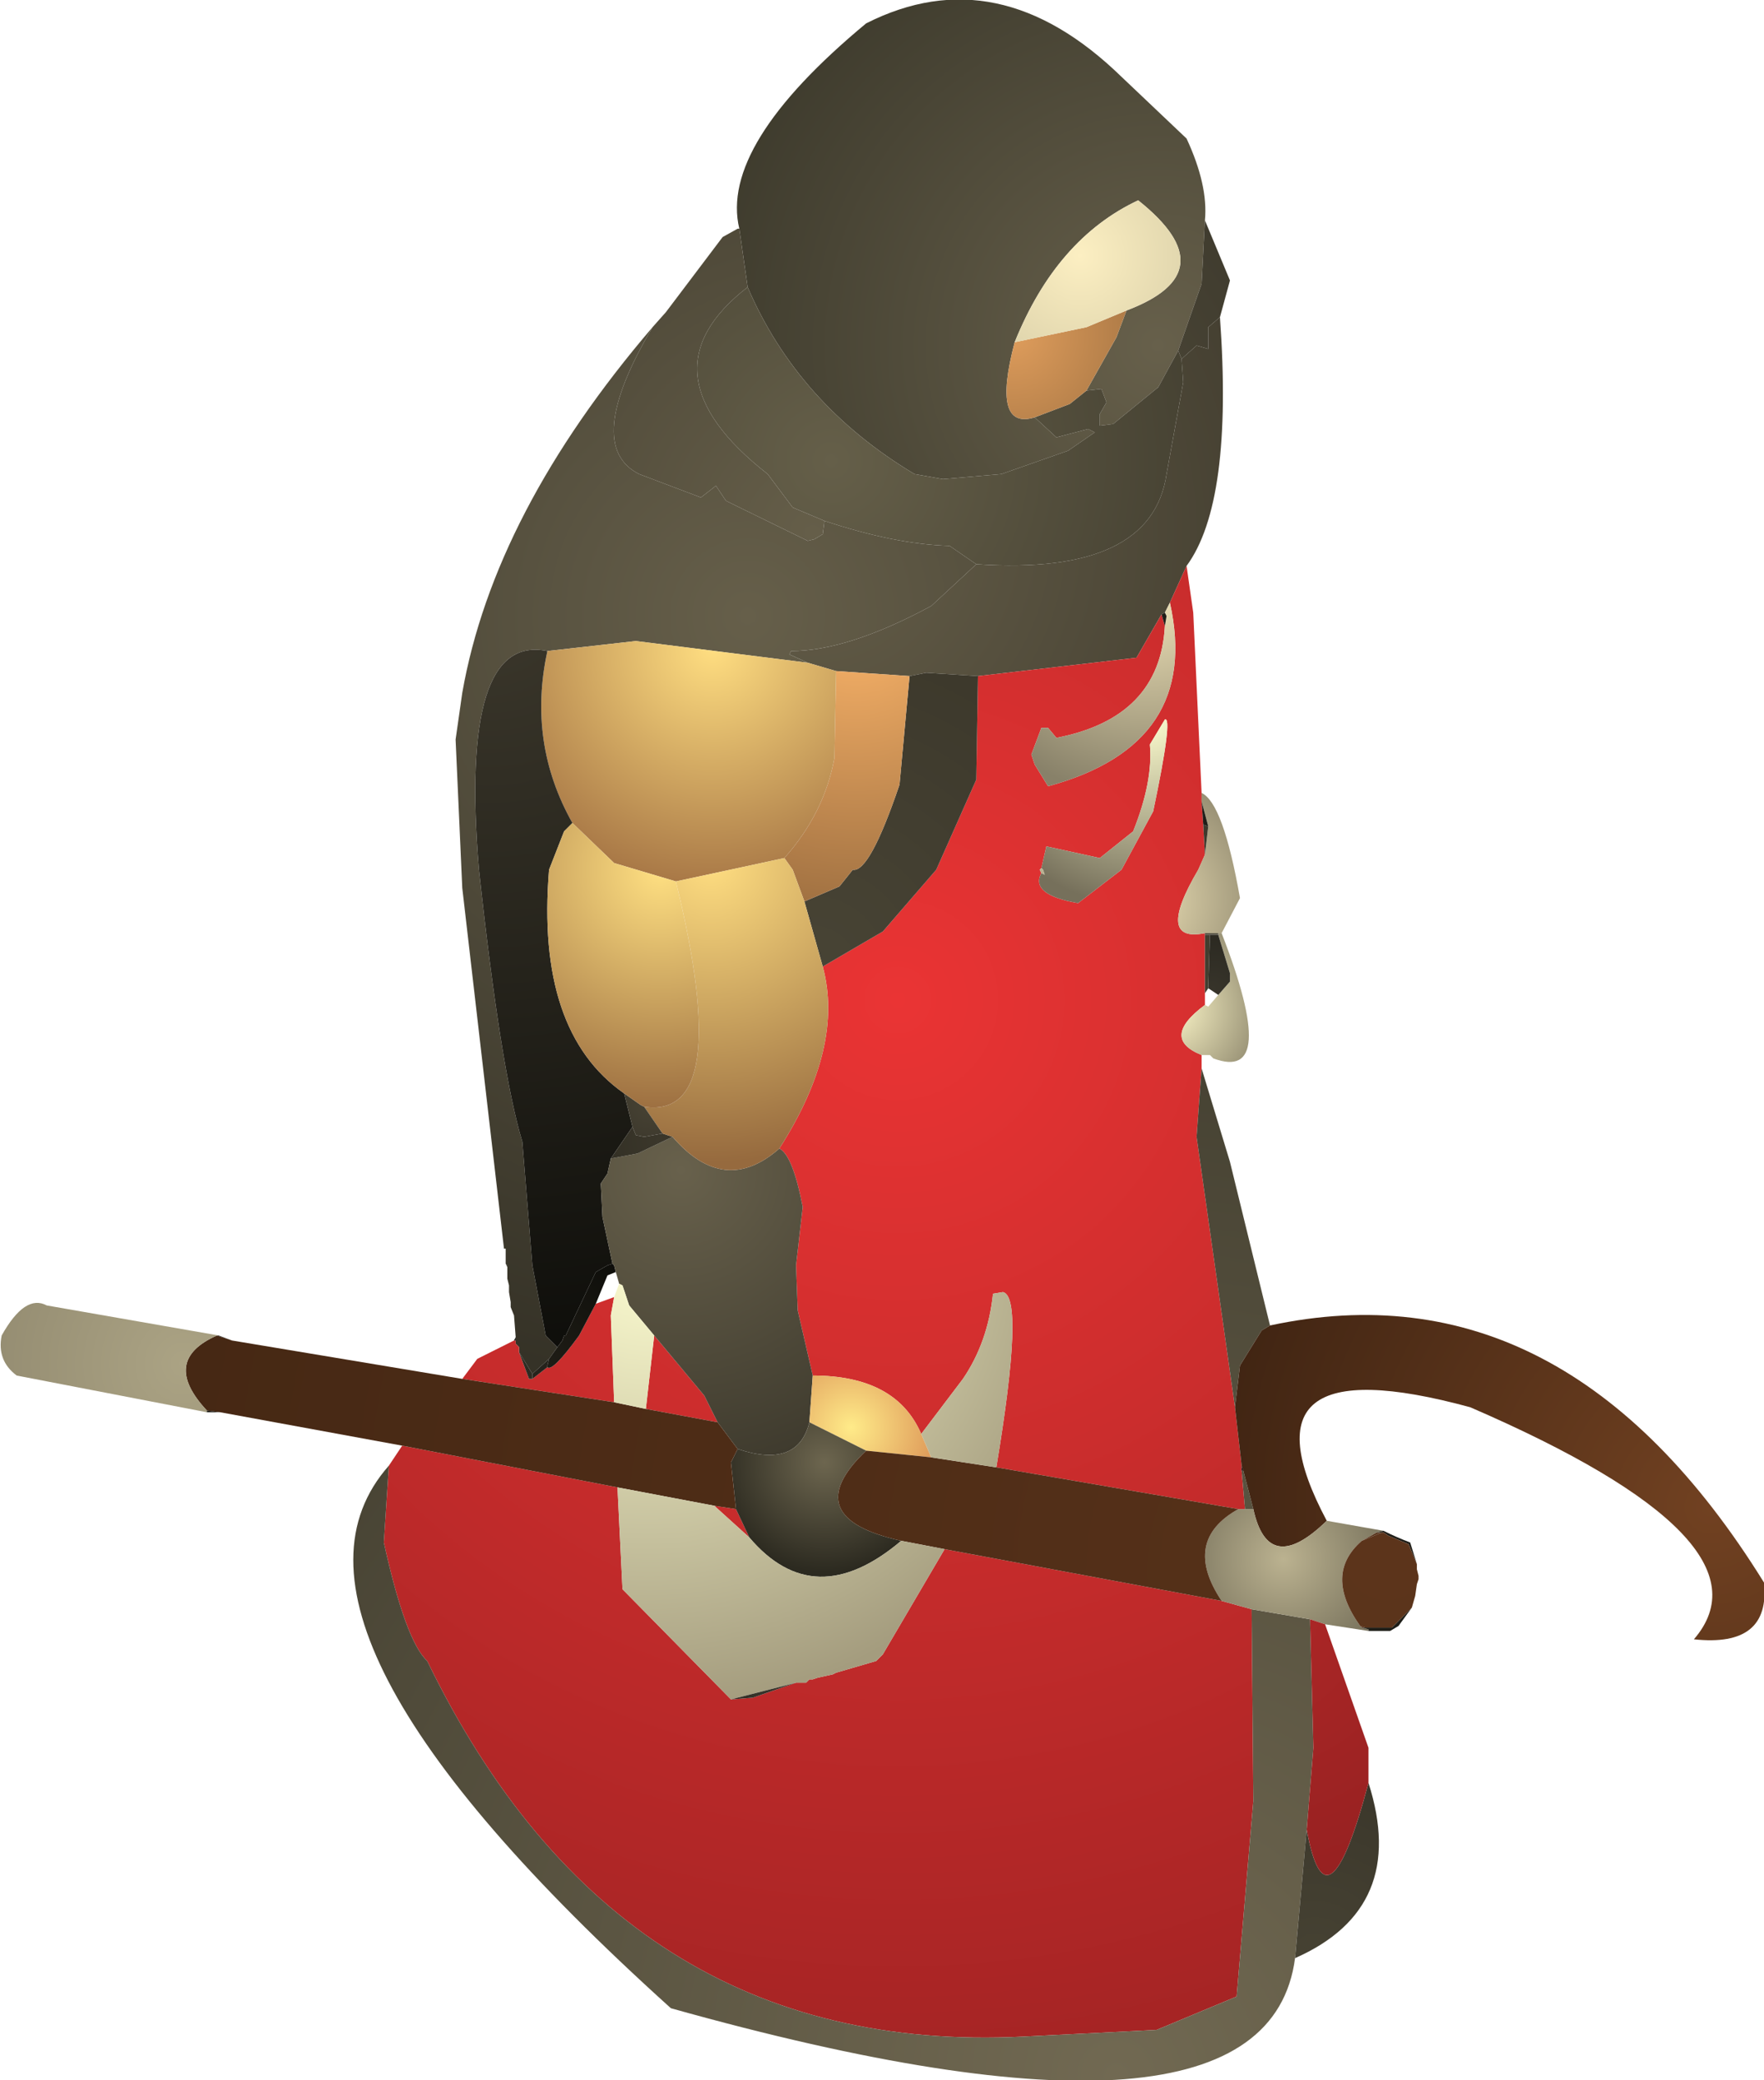 <?xml version="1.0" encoding="UTF-8" standalone="no"?>
<svg xmlns:ffdec="https://www.free-decompiler.com/flash" xmlns:xlink="http://www.w3.org/1999/xlink" ffdec:objectType="shape" height="62.3px" width="52.85px" xmlns="http://www.w3.org/2000/svg">
  <g transform="matrix(1.0, 0.0, 0.0, 1.0, 23.9, 51.95)">
    <path d="M-1.75 -45.1 Q-2.35 -47.6 2.05 -51.25 6.0 -53.25 9.7 -49.65 L11.65 -47.8 Q12.3 -46.4 12.2 -45.35 L12.1 -43.45 11.4 -41.45 10.8 -40.35 9.45 -39.25 9.05 -39.2 9.05 -39.55 9.25 -39.9 9.1 -40.3 8.65 -40.25 9.55 -41.85 9.85 -42.65 Q12.9 -43.8 10.2 -45.95 7.75 -44.8 6.5 -41.7 5.8 -39.05 7.1 -39.45 L7.75 -38.85 8.7 -39.1 8.9 -39.0 8.1 -38.45 6.1 -37.75 4.35 -37.6 3.5 -37.75 Q0.0 -39.85 -1.5 -43.35 L-1.75 -45.1" fill="url(#gradient0)" fill-rule="evenodd" stroke="none"/>
    <path d="M-1.8 -45.1 L-1.75 -45.1 -1.8 -45.1" fill="url(#gradient1)" fill-rule="evenodd" stroke="none"/>
    <path d="M12.65 -42.45 Q13.05 -36.9 11.65 -35.0 L11.15 -33.9 11.0 -33.6 10.9 -33.55 10.15 -32.25 5.4 -31.7 3.85 -31.8 3.35 -31.7 1.15 -31.85 0.3 -32.1 -0.25 -32.35 -0.2 -32.45 Q1.5 -32.45 4.0 -33.8 L5.35 -35.05 Q10.6 -34.7 11.05 -37.75 L11.55 -40.5 11.5 -41.2 11.95 -41.6 12.3 -41.5 12.3 -42.15 12.65 -42.45 M-4.35 -42.15 L-3.95 -42.6 -2.25 -44.85 -1.8 -45.1 -1.75 -45.1 -1.5 -43.35 Q-4.8 -40.8 -0.9 -37.75 L-0.15 -36.75 0.8 -36.35 0.75 -35.95 0.5 -35.8 0.3 -35.75 -2.15 -36.95 -2.45 -37.4 -2.9 -37.05 -4.75 -37.75 Q-6.45 -38.6 -4.35 -42.15" fill="url(#gradient2)" fill-rule="evenodd" stroke="none"/>
    <path d="M12.2 -45.35 L12.95 -43.55 12.65 -42.45 12.3 -42.15 12.3 -41.5 11.95 -41.6 11.5 -41.2 11.4 -41.45 12.1 -43.45 12.2 -45.35 M-8.45 -11.9 L-8.5 -12.55 -8.6 -12.8 -8.6 -12.95 -8.65 -13.25 -8.65 -13.45 -8.7 -13.65 -8.7 -14.0 -8.7 -14.05 -8.75 -14.1 -8.75 -14.55 -8.8 -14.55 -10.05 -25.35 -10.25 -29.8 -10.05 -31.2 Q-9.1 -36.6 -4.35 -42.15 -6.45 -38.6 -4.75 -37.75 L-2.9 -37.05 -2.45 -37.4 -2.15 -36.95 0.3 -35.75 0.5 -35.8 0.75 -35.95 0.8 -36.35 Q2.9 -35.65 4.55 -35.6 L5.35 -35.05 4.0 -33.8 Q1.5 -32.45 -0.2 -32.45 L-0.25 -32.35 0.3 -32.1 -4.85 -32.75 -7.5 -32.45 Q-10.15 -33.0 -9.55 -25.9 -8.9 -19.9 -8.25 -17.75 L-7.95 -14.05 -7.55 -11.95 -7.2 -11.6 -7.45 -11.25 -7.95 -10.8 -8.35 -11.45 -8.35 -11.6 -8.45 -11.7 -8.45 -11.8 -8.45 -11.9" fill="url(#gradient3)" fill-rule="evenodd" stroke="none"/>
    <path d="M-8.7 -14.0 L-8.75 -14.1 -8.7 -14.05 -8.7 -14.0" fill="url(#gradient4)" fill-rule="evenodd" stroke="none"/>
    <path d="M7.1 -39.45 L8.15 -39.85 8.65 -40.25 9.1 -40.3 9.25 -39.9 9.05 -39.55 9.05 -39.2 9.45 -39.25 10.8 -40.35 11.4 -41.45 11.5 -41.2 11.55 -40.5 11.05 -37.75 Q10.6 -34.7 5.35 -35.05 L4.55 -35.6 Q2.9 -35.65 0.8 -36.35 L-0.15 -36.75 -0.9 -37.75 Q-4.8 -40.8 -1.5 -43.35 0.0 -39.85 3.5 -37.75 L4.35 -37.6 6.1 -37.75 8.1 -38.45 8.9 -39.0 8.7 -39.1 7.75 -38.85 7.1 -39.45" fill="url(#gradient5)" fill-rule="evenodd" stroke="none"/>
    <path d="M6.5 -41.7 L8.65 -42.15 9.85 -42.65 9.55 -41.85 8.65 -40.25 8.15 -39.85 7.1 -39.45 Q5.8 -39.05 6.5 -41.7" fill="url(#gradient6)" fill-rule="evenodd" stroke="none"/>
    <path d="M9.85 -42.65 L8.65 -42.15 6.5 -41.7 Q7.75 -44.8 10.2 -45.95 12.9 -43.8 9.85 -42.65" fill="url(#gradient7)" fill-rule="evenodd" stroke="none"/>
    <path d="M11.65 -35.0 L11.85 -33.6 12.1 -28.2 12.1 -27.95 12.15 -27.25 12.2 -26.35 12.0 -25.9 Q10.7 -23.7 12.2 -24.0 L12.2 -23.95 12.2 -22.2 12.2 -21.85 Q10.85 -20.85 12.1 -20.35 L12.1 -19.95 11.95 -17.9 13.1 -9.8 13.3 -8.05 13.3 -7.9 13.4 -6.75 13.2 -6.75 5.95 -8.0 Q6.8 -13.1 6.15 -13.25 L5.85 -13.2 Q5.7 -11.75 4.95 -10.65 L3.7 -9.0 Q2.95 -10.75 0.45 -10.75 L0.0 -12.7 -0.05 -14.05 0.15 -15.8 Q-0.15 -17.35 -0.55 -17.55 1.4 -20.6 0.75 -23.0 L2.55 -24.05 4.15 -25.9 5.35 -28.6 5.4 -31.7 10.15 -32.25 10.9 -33.55 11.0 -33.2 Q10.85 -30.45 7.75 -29.85 L7.5 -30.15 7.3 -30.15 7.0 -29.35 7.1 -29.05 7.5 -28.4 Q12.1 -29.65 11.15 -33.9 L11.65 -35.0 M-12.25 -8.05 L-11.85 -8.65 -5.4 -7.4 -5.25 -4.35 -2.0 -1.05 -1.35 -1.1 -0.05 -1.55 0.0 -1.55 0.2 -1.55 0.25 -1.55 0.35 -1.65 0.45 -1.65 0.6 -1.7 1.05 -1.8 1.15 -1.85 2.35 -2.2 2.55 -2.4 4.4 -5.55 12.7 -4.0 13.6 -3.75 13.65 2.0 13.15 7.85 10.75 8.85 6.75 9.05 Q-5.35 9.65 -11.1 -2.2 -11.75 -2.8 -12.4 -5.75 L-12.25 -8.05 M-10.05 -10.65 L-9.6 -11.25 -8.5 -11.8 -8.45 -11.8 -8.45 -11.7 -8.35 -11.6 -8.35 -11.45 -8.05 -10.65 -7.95 -10.65 -7.5 -11.0 Q-7.35 -10.85 -6.55 -11.95 L-6.05 -12.9 -5.5 -13.1 -5.6 -12.55 -5.5 -9.95 -10.05 -10.65 M7.3 -25.8 Q6.95 -25.15 8.4 -24.9 L9.7 -25.9 10.65 -27.65 Q11.25 -30.5 11.0 -30.4 L10.55 -29.65 Q10.65 -28.55 10.05 -27.05 L9.05 -26.25 7.45 -26.6 7.3 -25.95 7.25 -25.9 7.3 -25.8 M-4.3 -11.95 L-2.8 -10.15 -2.4 -9.35 -4.55 -9.75 -4.3 -11.95 M-1.85 -6.75 L-1.45 -5.9 -2.5 -6.85 -1.85 -6.75" fill="url(#gradient8)" fill-rule="evenodd" stroke="none"/>
    <path d="M11.0 -33.2 L11.05 -33.5 11.0 -33.6 11.15 -33.9 Q12.1 -29.65 7.5 -28.4 L7.1 -29.05 7.0 -29.35 7.3 -30.15 7.5 -30.15 7.75 -29.85 Q10.85 -30.45 11.0 -33.2" fill="url(#gradient9)" fill-rule="evenodd" stroke="none"/>
    <path d="M11.0 -33.6 L11.05 -33.5 11.0 -33.2 10.9 -33.55 11.0 -33.6" fill="url(#gradient10)" fill-rule="evenodd" stroke="none"/>
    <path d="M3.35 -31.7 L3.85 -31.8 5.4 -31.7 5.35 -28.6 4.15 -25.9 2.55 -24.05 0.75 -23.0 0.2 -24.95 1.25 -25.4 1.65 -25.9 Q2.15 -25.8 3.05 -28.45 L3.35 -31.7" fill="url(#gradient11)" fill-rule="evenodd" stroke="none"/>
    <path d="M1.15 -31.85 L3.35 -31.7 3.05 -28.45 Q2.15 -25.8 1.65 -25.9 L1.25 -25.4 0.2 -24.95 -0.15 -25.9 -0.4 -26.25 Q0.8 -27.6 1.1 -29.25 L1.15 -31.85" fill="url(#gradient12)" fill-rule="evenodd" stroke="none"/>
    <path d="M0.3 -32.1 L1.15 -31.85 1.1 -29.25 Q0.8 -27.6 -0.4 -26.25 L-3.65 -25.55 -5.5 -26.1 -6.75 -27.3 Q-8.1 -29.7 -7.5 -32.45 L-4.85 -32.75 0.3 -32.1" fill="url(#gradient13)" fill-rule="evenodd" stroke="none"/>
    <path d="M-8.5 -11.8 L-8.45 -11.9 -8.45 -11.8 -8.5 -11.8 M-7.5 -32.45 Q-8.1 -29.7 -6.75 -27.3 L-7.0 -27.05 -7.45 -25.9 Q-7.85 -21.05 -5.2 -19.2 L-4.95 -18.2 -5.6 -17.25 -5.7 -16.8 -5.9 -16.5 -5.85 -15.5 -5.55 -14.1 -5.7 -14.05 -6.05 -13.85 -6.95 -11.95 -7.0 -11.95 -7.05 -11.8 -7.2 -11.6 -7.55 -11.95 -7.95 -14.05 -8.25 -17.75 Q-8.9 -19.9 -9.55 -25.9 -10.15 -33.0 -7.5 -32.45" fill="url(#gradient14)" fill-rule="evenodd" stroke="none"/>
    <path d="M-7.05 -11.8 L-7.2 -11.6 -7.05 -11.8" fill="url(#gradient15)" fill-rule="evenodd" stroke="none"/>
    <path d="M-5.45 -13.85 L-5.7 -13.75 -6.05 -12.9 -6.55 -11.95 Q-7.35 -10.85 -7.5 -11.0 L-7.5 -11.05 -7.45 -11.25 -7.2 -11.6 -7.05 -11.8 -7.0 -11.95 -6.95 -11.95 -6.05 -13.85 -5.7 -14.05 -5.55 -14.1 -5.5 -14.05 -5.45 -13.85" fill="url(#gradient16)" fill-rule="evenodd" stroke="none"/>
    <path d="M-0.55 -17.55 Q-0.15 -17.35 0.15 -15.8 L-0.05 -14.05 0.0 -12.7 0.45 -10.75 0.35 -9.35 Q0.0 -7.95 -1.8 -8.55 L-2.4 -9.35 -2.8 -10.15 -4.3 -11.95 -5.05 -12.85 -5.25 -13.45 -5.35 -13.5 -5.45 -13.85 -5.5 -14.05 -5.55 -14.1 -5.85 -15.5 -5.9 -16.5 -5.7 -16.8 -5.6 -17.25 -4.8 -17.4 -3.75 -17.9 Q-2.2 -16.1 -0.55 -17.55" fill="url(#gradient17)" fill-rule="evenodd" stroke="none"/>
    <path d="M-4.95 -18.2 L-4.85 -17.95 -4.6 -17.9 -4.05 -18.0 -3.75 -17.9 -4.8 -17.4 -5.6 -17.25 -4.95 -18.2" fill="url(#gradient18)" fill-rule="evenodd" stroke="none"/>
    <path d="M-3.65 -25.55 L-0.4 -26.25 -0.15 -25.9 0.2 -24.95 0.75 -23.0 Q1.4 -20.6 -0.55 -17.55 -2.2 -16.1 -3.75 -17.9 L-4.05 -18.0 -4.6 -18.8 Q-1.9 -18.4 -3.65 -25.55" fill="url(#gradient19)" fill-rule="evenodd" stroke="none"/>
    <path d="M-4.05 -18.0 L-4.6 -17.9 -4.85 -17.95 -4.95 -18.2 -5.2 -19.2 -4.7 -18.85 -4.6 -18.8 -4.05 -18.0" fill="url(#gradient20)" fill-rule="evenodd" stroke="none"/>
    <path d="M-6.75 -27.3 L-5.5 -26.1 -3.65 -25.55 Q-1.9 -18.4 -4.6 -18.8 L-4.7 -18.85 -5.2 -19.2 Q-7.85 -21.05 -7.45 -25.9 L-7.0 -27.05 -6.75 -27.3" fill="url(#gradient21)" fill-rule="evenodd" stroke="none"/>
    <path d="M7.3 -25.95 L7.45 -26.6 9.05 -26.25 10.05 -27.05 Q10.65 -28.55 10.55 -29.65 L11.0 -30.4 Q11.25 -30.5 10.65 -27.65 L9.7 -25.9 8.4 -24.9 Q6.95 -25.15 7.3 -25.8 L7.4 -25.75 7.35 -25.9 7.3 -25.95" fill="url(#gradient22)" fill-rule="evenodd" stroke="none"/>
    <path d="M7.3 -25.95 L7.35 -25.9 7.4 -25.75 7.3 -25.8 7.25 -25.9 7.3 -25.95" fill="url(#gradient23)" fill-rule="evenodd" stroke="none"/>
    <path d="M12.1 -28.2 Q12.75 -27.9 13.25 -25.05 L12.7 -24.0 12.6 -24.0 12.2 -24.0 Q10.7 -23.7 12.0 -25.9 L12.2 -26.35 12.3 -27.2 12.1 -27.95 12.1 -28.2" fill="url(#gradient24)" fill-rule="evenodd" stroke="none"/>
    <path d="M12.7 -24.0 Q14.45 -19.5 12.45 -20.25 L12.35 -20.35 12.1 -20.35 Q10.85 -20.85 12.2 -21.85 L12.3 -21.8 12.6 -22.15 12.95 -22.55 12.95 -22.8 12.6 -23.95 12.6 -24.0 12.7 -24.0" fill="url(#gradient25)" fill-rule="evenodd" stroke="none"/>
    <path d="M12.2 -24.0 L12.6 -24.0 12.6 -23.95 12.35 -23.95 12.2 -23.95 12.2 -24.0" fill="url(#gradient26)" fill-rule="evenodd" stroke="none"/>
    <path d="M12.1 -19.95 L12.95 -17.15 14.15 -12.25 13.9 -12.1 13.25 -11.05 13.1 -9.8 11.95 -17.9 12.1 -19.95 M14.9 6.7 Q14.05 13.2 -3.8 8.2 -16.5 -3.25 -12.25 -8.05 L-12.4 -5.75 Q-11.75 -2.8 -11.1 -2.2 -5.35 9.65 6.75 9.05 L10.75 8.85 13.15 7.85 13.65 2.0 13.6 -3.75 15.35 -3.45 15.45 0.4 15.25 2.85 14.9 6.7 M12.3 -27.2 L12.2 -26.35 12.15 -27.25 12.3 -27.2 M13.4 -6.75 L13.3 -7.9 13.35 -7.9 13.65 -6.75 13.4 -6.75 M12.2 -23.95 L12.35 -23.95 12.3 -22.35 12.2 -22.2 12.2 -23.95" fill="url(#gradient27)" fill-rule="evenodd" stroke="none"/>
    <path d="M12.1 -27.95 L12.3 -27.2 12.15 -27.25 12.1 -27.95" fill="url(#gradient28)" fill-rule="evenodd" stroke="none"/>
    <path d="M12.35 -23.95 L12.6 -23.95 12.95 -22.8 12.95 -22.55 12.6 -22.15 12.3 -22.35 12.35 -23.95" fill="url(#gradient29)" fill-rule="evenodd" stroke="none"/>
    <path d="M14.15 -12.25 Q23.0 -14.15 28.95 -4.55 29.15 -2.6 26.85 -2.85 29.4 -5.8 20.15 -9.8 13.0 -11.75 15.85 -6.4 14.1 -4.7 13.65 -6.75 L13.35 -7.9 13.3 -8.05 13.1 -9.8 13.25 -11.05 13.9 -12.1 14.15 -12.25" fill="url(#gradient30)" fill-rule="evenodd" stroke="none"/>
    <path d="M15.85 -6.4 L17.55 -6.1 17.35 -6.05 16.9 -5.8 Q15.75 -4.8 16.85 -3.25 L16.9 -3.2 17.1 -3.15 17.1 -3.1 15.8 -3.3 15.35 -3.45 13.6 -3.75 12.7 -4.0 Q11.5 -5.8 13.2 -6.75 L13.4 -6.75 13.65 -6.75 Q14.1 -4.7 15.85 -6.4" fill="url(#gradient31)" fill-rule="evenodd" stroke="none"/>
    <path d="M13.3 -7.9 L13.3 -8.05 13.35 -7.9 13.3 -7.9" fill="url(#gradient32)" fill-rule="evenodd" stroke="none"/>
    <path d="M0.45 -10.75 Q2.95 -10.75 3.7 -9.0 L4.0 -8.3 2.05 -8.5 0.35 -9.35 0.45 -10.75" fill="url(#gradient33)" fill-rule="evenodd" stroke="none"/>
    <path d="M-1.8 -8.55 Q0.0 -7.95 0.35 -9.35 L2.05 -8.5 Q-0.05 -6.5 3.1 -5.8 0.5 -3.6 -1.45 -5.9 L-1.85 -6.75 -2.0 -8.15 -1.8 -8.55" fill="url(#gradient34)" fill-rule="evenodd" stroke="none"/>
    <path d="M-11.85 -8.65 L-17.3 -9.65 -17.7 -9.7 Q-19.1 -11.2 -17.4 -11.95 L-16.95 -11.8 -10.05 -10.65 -5.5 -9.95 -4.55 -9.75 -2.4 -9.35 -1.8 -8.55 -2.0 -8.15 -1.85 -6.75 -2.5 -6.85 -5.4 -7.4 -11.85 -8.65 M5.95 -8.0 L13.2 -6.75 Q11.5 -5.8 12.7 -4.0 L4.4 -5.55 3.1 -5.8 Q-0.05 -6.5 2.05 -8.5 L4.0 -8.3 5.95 -8.0 M17.5 -6.05 L16.9 -5.8 17.35 -6.05 17.5 -6.05 M16.85 -3.25 L17.0 -3.2 16.9 -3.2 16.85 -3.25" fill="url(#gradient35)" fill-rule="evenodd" stroke="none"/>
    <path d="M3.7 -9.0 L4.95 -10.65 Q5.7 -11.75 5.85 -13.2 L6.15 -13.25 Q6.8 -13.1 5.95 -8.0 L4.0 -8.3 3.7 -9.0 M-5.35 -13.5 L-5.25 -13.45 -5.05 -12.85 -4.3 -11.95 -4.55 -9.75 -5.5 -9.95 -5.6 -12.55 -5.5 -13.1 -5.35 -13.5 M4.4 -5.55 L2.55 -2.4 2.35 -2.2 1.15 -1.85 1.05 -1.8 0.6 -1.7 0.45 -1.65 0.35 -1.65 0.25 -1.55 0.2 -1.55 0.0 -1.55 -0.05 -1.55 -2.0 -1.05 -5.25 -4.35 -5.4 -7.4 -2.5 -6.85 -1.45 -5.9 Q0.5 -3.6 3.1 -5.8 L4.4 -5.55" fill="url(#gradient36)" fill-rule="evenodd" stroke="none"/>
    <path d="M-17.7 -9.65 L-23.4 -10.75 Q-24.0 -11.2 -23.85 -11.95 -23.15 -13.2 -22.5 -12.85 L-17.35 -11.95 -17.4 -11.95 Q-19.1 -11.2 -17.7 -9.7 L-17.7 -9.65" fill="url(#gradient37)" fill-rule="evenodd" stroke="none"/>
    <path d="M-17.3 -9.65 L-17.7 -9.65 -17.7 -9.7 -17.3 -9.65 M-17.35 -11.95 L-16.95 -11.8 -17.4 -11.95 -17.35 -11.95" fill="url(#gradient38)" fill-rule="evenodd" stroke="none"/>
    <path d="M-7.45 -11.25 L-7.5 -11.05 -7.5 -11.0 -7.95 -10.65 -7.95 -10.8 -7.45 -11.25" fill="url(#gradient39)" fill-rule="evenodd" stroke="none"/>
    <path d="M-7.95 -10.65 L-8.05 -10.65 -8.35 -11.45 -7.95 -10.8 -7.95 -10.65" fill="url(#gradient40)" fill-rule="evenodd" stroke="none"/>
    <path d="M17.1 1.45 Q18.3 5.2 14.9 6.7 L15.25 2.85 Q15.85 6.15 17.1 1.45" fill="url(#gradient41)" fill-rule="evenodd" stroke="none"/>
    <path d="M15.8 -3.3 L17.1 0.4 17.1 1.45 Q15.85 6.15 15.25 2.85 L15.45 0.4 15.35 -3.45 15.8 -3.3" fill="url(#gradient42)" fill-rule="evenodd" stroke="none"/>
    <path d="M-0.05 -1.55 L-1.35 -1.1 -2.0 -1.05 -0.05 -1.55" fill="url(#gradient43)" fill-rule="evenodd" stroke="none"/>
    <path d="M17.55 -6.1 Q17.95 -5.9 18.35 -5.75 L18.55 -5.1 18.3 -5.7 17.7 -5.95 17.55 -6.05 17.5 -6.05 17.35 -6.05 17.55 -6.1 M18.4 -3.8 L18.0 -3.25 17.75 -3.1 17.1 -3.1 17.1 -3.15 16.9 -3.2 17.0 -3.2 17.8 -3.2 18.4 -3.8" fill="url(#gradient44)" fill-rule="evenodd" stroke="none"/>
    <path d="M18.55 -5.1 L18.55 -4.95 18.6 -4.75 18.6 -4.65 18.55 -4.5 18.5 -4.15 18.4 -3.8 17.8 -3.2 17.0 -3.2 16.85 -3.25 Q15.75 -4.8 16.9 -5.8 L17.5 -6.05 17.55 -6.05 17.7 -5.95 18.3 -5.7 18.55 -5.1" fill="url(#gradient45)" fill-rule="evenodd" stroke="none"/>
  </g>
  <defs>
    <radialGradient cx="0" cy="0" gradientTransform="matrix(0.017, 0.0, 0.0, 0.017, 10.8, -41.6)" gradientUnits="userSpaceOnUse" id="gradient0" r="819.2" spreadMethod="pad">
      <stop offset="0.0" stop-color="#67604b"/>
      <stop offset="1.0" stop-color="#3e3b2d"/>
    </radialGradient>
    <radialGradient cx="0" cy="0" gradientTransform="matrix(0.009, 0.0, 0.0, 0.009, 2.05, -51.35)" gradientUnits="userSpaceOnUse" id="gradient1" r="819.2" spreadMethod="pad">
      <stop offset="0.0" stop-color="#2a281f"/>
      <stop offset="1.0" stop-color="#11100c"/>
    </radialGradient>
    <radialGradient cx="0" cy="0" gradientTransform="matrix(0.018, 0.0, 0.0, 0.018, 0.45, -36.0)" gradientUnits="userSpaceOnUse" id="gradient2" r="819.2" spreadMethod="pad">
      <stop offset="0.0" stop-color="#655e49"/>
      <stop offset="1.0" stop-color="#433e30"/>
    </radialGradient>
    <radialGradient cx="0" cy="0" gradientTransform="matrix(0.029, 0.0, 0.0, 0.029, -1.5, -33.5)" gradientUnits="userSpaceOnUse" id="gradient3" r="819.2" spreadMethod="pad">
      <stop offset="0.0" stop-color="#665f4a"/>
      <stop offset="1.0" stop-color="#343126"/>
    </radialGradient>
    <radialGradient cx="0" cy="0" gradientTransform="matrix(0.002, 0.0, 0.0, 0.002, -8.8, -14.35)" gradientUnits="userSpaceOnUse" id="gradient4" r="819.2" spreadMethod="pad">
      <stop offset="0.0" stop-color="#302d23"/>
      <stop offset="1.0" stop-color="#302d23"/>
    </radialGradient>
    <radialGradient cx="0" cy="0" gradientTransform="matrix(0.014, 0.0, 0.0, 0.014, 1.0, -38.15)" gradientUnits="userSpaceOnUse" id="gradient5" r="819.2" spreadMethod="pad">
      <stop offset="0.0" stop-color="#655f49"/>
      <stop offset="1.0" stop-color="#454132"/>
    </radialGradient>
    <radialGradient cx="0" cy="0" gradientTransform="matrix(0.005, 0.0, 0.0, 0.005, 6.45, -41.95)" gradientUnits="userSpaceOnUse" id="gradient6" r="819.2" spreadMethod="pad">
      <stop offset="0.0" stop-color="#df9d5c"/>
      <stop offset="1.0" stop-color="#a77644"/>
    </radialGradient>
    <radialGradient cx="0" cy="0" gradientTransform="matrix(0.005, 0.0, 0.0, 0.005, 8.45, -44.3)" gradientUnits="userSpaceOnUse" id="gradient7" r="819.2" spreadMethod="pad">
      <stop offset="0.0" stop-color="#fcefc2"/>
      <stop offset="1.0" stop-color="#d9cfa8"/>
    </radialGradient>
    <radialGradient cx="0" cy="0" gradientTransform="matrix(0.039, 0.0, 0.0, 0.039, 3.0, -22.0)" gradientUnits="userSpaceOnUse" id="gradient8" r="819.2" spreadMethod="pad">
      <stop offset="0.0" stop-color="#ea3434"/>
      <stop offset="1.0" stop-color="#a52424"/>
    </radialGradient>
    <radialGradient cx="0" cy="0" gradientTransform="matrix(0.008, 0.0, 0.0, 0.008, 10.4, -34.65)" gradientUnits="userSpaceOnUse" id="gradient9" r="819.2" spreadMethod="pad">
      <stop offset="0.0" stop-color="#f8ebbf"/>
      <stop offset="1.0" stop-color="#888169"/>
    </radialGradient>
    <radialGradient cx="0" cy="0" gradientTransform="matrix(0.002, 0.0, 0.0, 0.002, 11.2, -32.25)" gradientUnits="userSpaceOnUse" id="gradient10" r="819.2" spreadMethod="pad">
      <stop offset="0.0" stop-color="#1f1e18"/>
      <stop offset="1.0" stop-color="#1f1e18"/>
    </radialGradient>
    <radialGradient cx="0" cy="0" gradientTransform="matrix(0.013, 0.0, 0.0, 0.013, 0.45, -22.9)" gradientUnits="userSpaceOnUse" id="gradient11" r="819.2" spreadMethod="pad">
      <stop offset="0.0" stop-color="#484435"/>
      <stop offset="1.0" stop-color="#3c382b"/>
    </radialGradient>
    <radialGradient cx="0" cy="0" gradientTransform="matrix(0.011, 0.0, 0.0, 0.011, 1.75, -33.65)" gradientUnits="userSpaceOnUse" id="gradient12" r="819.2" spreadMethod="pad">
      <stop offset="0.0" stop-color="#ffb76b"/>
      <stop offset="1.0" stop-color="#9f7041"/>
    </radialGradient>
    <radialGradient cx="0" cy="0" gradientTransform="matrix(0.009, 0.0, 0.0, 0.009, -2.55, -32.55)" gradientUnits="userSpaceOnUse" id="gradient13" r="819.2" spreadMethod="pad">
      <stop offset="0.0" stop-color="#ffde81"/>
      <stop offset="1.0" stop-color="#a57444"/>
    </radialGradient>
    <radialGradient cx="0" cy="0" gradientTransform="matrix(0.029, 0.0, 0.0, 0.029, -9.25, -34.1)" gradientUnits="userSpaceOnUse" id="gradient14" r="819.2" spreadMethod="pad">
      <stop offset="0.0" stop-color="#3c382c"/>
      <stop offset="1.0" stop-color="#0c0c09"/>
    </radialGradient>
    <radialGradient cx="0" cy="0" gradientTransform="matrix(0.002, 0.0, 0.0, 0.002, -6.85, -12.3)" gradientUnits="userSpaceOnUse" id="gradient15" r="819.2" spreadMethod="pad">
      <stop offset="0.0" stop-color="#0c0c09"/>
      <stop offset="1.0" stop-color="#0c0c09"/>
    </radialGradient>
    <radialGradient cx="0" cy="0" gradientTransform="matrix(0.005, 0.0, 0.0, 0.005, -7.6, -11.1)" gradientUnits="userSpaceOnUse" id="gradient16" r="819.2" spreadMethod="pad">
      <stop offset="0.0" stop-color="#1f1d16"/>
      <stop offset="1.0" stop-color="#0c0c09"/>
    </radialGradient>
    <radialGradient cx="0" cy="0" gradientTransform="matrix(0.011, 0.0, 0.0, 0.011, -3.5, -16.9)" gradientUnits="userSpaceOnUse" id="gradient17" r="819.2" spreadMethod="pad">
      <stop offset="0.0" stop-color="#68614c"/>
      <stop offset="1.0" stop-color="#3f3b2e"/>
    </radialGradient>
    <radialGradient cx="0" cy="0" gradientTransform="matrix(0.002, 0.0, 0.0, 0.002, -4.15, -17.8)" gradientUnits="userSpaceOnUse" id="gradient18" r="819.2" spreadMethod="pad">
      <stop offset="0.0" stop-color="#3b372b"/>
      <stop offset="1.0" stop-color="#333025"/>
    </radialGradient>
    <radialGradient cx="0" cy="0" gradientTransform="matrix(0.011, 0.0, 0.0, 0.011, -2.6, -26.15)" gradientUnits="userSpaceOnUse" id="gradient19" r="819.2" spreadMethod="pad">
      <stop offset="0.0" stop-color="#ffde81"/>
      <stop offset="1.0" stop-color="#966a3e"/>
    </radialGradient>
    <radialGradient cx="0" cy="0" gradientTransform="matrix(0.002, 0.0, 0.0, 0.002, -4.35, -18.95)" gradientUnits="userSpaceOnUse" id="gradient20" r="819.2" spreadMethod="pad">
      <stop offset="0.0" stop-color="#484334"/>
      <stop offset="1.0" stop-color="#3a362b"/>
    </radialGradient>
    <radialGradient cx="0" cy="0" gradientTransform="matrix(0.009, 0.0, 0.0, 0.009, -4.1, -25.9)" gradientUnits="userSpaceOnUse" id="gradient21" r="819.2" spreadMethod="pad">
      <stop offset="0.0" stop-color="#ffe082"/>
      <stop offset="1.0" stop-color="#9a6c3f"/>
    </radialGradient>
    <radialGradient cx="0" cy="0" gradientTransform="matrix(0.007, 0.0, 0.0, 0.007, 10.5, -30.5)" gradientUnits="userSpaceOnUse" id="gradient22" r="819.2" spreadMethod="pad">
      <stop offset="0.0" stop-color="#ffffd1"/>
      <stop offset="1.0" stop-color="#76705b"/>
    </radialGradient>
    <radialGradient cx="0" cy="0" gradientTransform="matrix(0.002, 0.0, 0.0, 0.002, 6.05, -27.05)" gradientUnits="userSpaceOnUse" id="gradient23" r="819.2" spreadMethod="pad">
      <stop offset="0.0" stop-color="#bbb190"/>
      <stop offset="1.0" stop-color="#bab190"/>
    </radialGradient>
    <radialGradient cx="0" cy="0" gradientTransform="matrix(0.005, 0.0, 0.0, 0.005, 10.15, -25.0)" gradientUnits="userSpaceOnUse" id="gradient24" r="819.2" spreadMethod="pad">
      <stop offset="0.0" stop-color="#eee2b7"/>
      <stop offset="1.0" stop-color="#90886e"/>
    </radialGradient>
    <radialGradient cx="0" cy="0" gradientTransform="matrix(0.004, 0.0, 0.0, 0.004, 11.1, -21.75)" gradientUnits="userSpaceOnUse" id="gradient25" r="819.2" spreadMethod="pad">
      <stop offset="0.0" stop-color="#fff9ca"/>
      <stop offset="1.0" stop-color="#878067"/>
    </radialGradient>
    <radialGradient cx="0" cy="0" gradientTransform="matrix(0.002, 0.0, 0.0, 0.002, 12.6, -24.1)" gradientUnits="userSpaceOnUse" id="gradient26" r="819.2" spreadMethod="pad">
      <stop offset="0.0" stop-color="#545041"/>
      <stop offset="1.0" stop-color="#333128"/>
    </radialGradient>
    <radialGradient cx="0" cy="0" gradientTransform="matrix(0.048, 0.0, 0.0, 0.048, 9.55, 10.25)" gradientUnits="userSpaceOnUse" id="gradient27" r="819.2" spreadMethod="pad">
      <stop offset="0.0" stop-color="#716952"/>
      <stop offset="1.0" stop-color="#3a372a"/>
    </radialGradient>
    <radialGradient cx="0" cy="0" gradientTransform="matrix(0.002, 0.0, 0.0, 0.002, 11.75, -27.55)" gradientUnits="userSpaceOnUse" id="gradient28" r="819.2" spreadMethod="pad">
      <stop offset="0.0" stop-color="#1f1e18"/>
      <stop offset="1.0" stop-color="#1f1e18"/>
    </radialGradient>
    <radialGradient cx="0" cy="0" gradientTransform="matrix(0.004, 0.0, 0.0, 0.004, 12.45, -22.35)" gradientUnits="userSpaceOnUse" id="gradient29" r="819.2" spreadMethod="pad">
      <stop offset="0.0" stop-color="#37342a"/>
      <stop offset="1.0" stop-color="#1f1e18"/>
    </radialGradient>
    <radialGradient cx="0" cy="0" gradientTransform="matrix(0.018, 0.0, 0.0, 0.018, 27.35, -6.8)" gradientUnits="userSpaceOnUse" id="gradient30" r="819.2" spreadMethod="pad">
      <stop offset="0.0" stop-color="#714121"/>
      <stop offset="1.0" stop-color="#412513"/>
    </radialGradient>
    <radialGradient cx="0" cy="0" gradientTransform="matrix(0.004, 0.0, 0.0, 0.004, 14.55, -5.25)" gradientUnits="userSpaceOnUse" id="gradient31" r="819.2" spreadMethod="pad">
      <stop offset="0.0" stop-color="#bbb290"/>
      <stop offset="1.0" stop-color="#79735d"/>
    </radialGradient>
    <radialGradient cx="0" cy="0" gradientTransform="matrix(0.009, 0.0, 0.0, 0.009, 13.95, -5.9)" gradientUnits="userSpaceOnUse" id="gradient32" r="819.2" spreadMethod="pad">
      <stop offset="0.0" stop-color="#0e0804"/>
      <stop offset="1.0" stop-color="#0e0804"/>
    </radialGradient>
    <radialGradient cx="0" cy="0" gradientTransform="matrix(0.003, 0.0, 0.0, 0.003, 1.6, -9.2)" gradientUnits="userSpaceOnUse" id="gradient33" r="819.2" spreadMethod="pad">
      <stop offset="0.0" stop-color="#ffeb89"/>
      <stop offset="1.0" stop-color="#e09e5c"/>
    </radialGradient>
    <radialGradient cx="0" cy="0" gradientTransform="matrix(0.004, 0.0, 0.0, 0.004, 0.8, -8.15)" gradientUnits="userSpaceOnUse" id="gradient34" r="819.2" spreadMethod="pad">
      <stop offset="0.0" stop-color="#6d664f"/>
      <stop offset="1.0" stop-color="#2c2a20"/>
    </radialGradient>
    <radialGradient cx="0" cy="0" gradientTransform="matrix(0.043, 0.0, 0.0, 0.043, 16.35, -4.9)" gradientUnits="userSpaceOnUse" id="gradient35" r="819.2" spreadMethod="pad">
      <stop offset="0.0" stop-color="#563119"/>
      <stop offset="1.0" stop-color="#462814"/>
    </radialGradient>
    <radialGradient cx="0" cy="0" gradientTransform="matrix(0.017, 0.0, 0.0, 0.017, -4.45, -14.65)" gradientUnits="userSpaceOnUse" id="gradient36" r="819.2" spreadMethod="pad">
      <stop offset="0.0" stop-color="#ffffd3"/>
      <stop offset="1.0" stop-color="#a49c7e"/>
    </radialGradient>
    <radialGradient cx="0" cy="0" gradientTransform="matrix(0.007, 0.0, 0.0, 0.007, -18.4, -11.1)" gradientUnits="userSpaceOnUse" id="gradient37" r="819.2" spreadMethod="pad">
      <stop offset="0.0" stop-color="#aba384"/>
      <stop offset="1.0" stop-color="#958d72"/>
    </radialGradient>
    <radialGradient cx="0" cy="0" gradientTransform="matrix(0.003, 0.0, 0.0, 0.003, -17.85, -12.05)" gradientUnits="userSpaceOnUse" id="gradient38" r="819.2" spreadMethod="pad">
      <stop offset="0.0" stop-color="#1f1e18"/>
      <stop offset="1.0" stop-color="#1f1e18"/>
    </radialGradient>
    <radialGradient cx="0" cy="0" gradientTransform="matrix(0.002, 0.0, 0.0, 0.002, -7.95, -10.85)" gradientUnits="userSpaceOnUse" id="gradient39" r="819.2" spreadMethod="pad">
      <stop offset="0.0" stop-color="#26231c"/>
      <stop offset="1.0" stop-color="#24221a"/>
    </radialGradient>
    <radialGradient cx="0" cy="0" gradientTransform="matrix(0.003, 0.0, 0.0, 0.003, -8.55, -12.6)" gradientUnits="userSpaceOnUse" id="gradient40" r="819.2" spreadMethod="pad">
      <stop offset="0.0" stop-color="#302d23"/>
      <stop offset="1.0" stop-color="#2d2a21"/>
    </radialGradient>
    <radialGradient cx="0" cy="0" gradientTransform="matrix(0.009, 0.0, 0.0, 0.009, 15.5, 6.7)" gradientUnits="userSpaceOnUse" id="gradient41" r="819.2" spreadMethod="pad">
      <stop offset="0.0" stop-color="#464233"/>
      <stop offset="1.0" stop-color="#373328"/>
    </radialGradient>
    <radialGradient cx="0" cy="0" gradientTransform="matrix(0.01, 0.0, 0.0, 0.01, 13.6, -3.75)" gradientUnits="userSpaceOnUse" id="gradient42" r="819.2" spreadMethod="pad">
      <stop offset="0.0" stop-color="#ae2727"/>
      <stop offset="1.0" stop-color="#972121"/>
    </radialGradient>
    <radialGradient cx="0" cy="0" gradientTransform="matrix(0.006, 0.0, 0.0, 0.006, 2.35, -2.25)" gradientUnits="userSpaceOnUse" id="gradient43" r="819.2" spreadMethod="pad">
      <stop offset="0.0" stop-color="#484437"/>
      <stop offset="1.0" stop-color="#2f2c24"/>
    </radialGradient>
    <radialGradient cx="0" cy="0" gradientTransform="matrix(0.004, 0.0, 0.0, 0.004, 18.2, -5.8)" gradientUnits="userSpaceOnUse" id="gradient44" r="819.2" spreadMethod="pad">
      <stop offset="0.0" stop-color="#1f1e18"/>
      <stop offset="1.0" stop-color="#1f1e18"/>
    </radialGradient>
    <radialGradient cx="0" cy="0" gradientTransform="matrix(0.003, 0.0, 0.0, 0.003, 17.65, -5.25)" gradientUnits="userSpaceOnUse" id="gradient45" r="819.2" spreadMethod="pad">
      <stop offset="0.0" stop-color="#5c341b"/>
      <stop offset="1.0" stop-color="#5b341b"/>
    </radialGradient>
  </defs>
</svg>

